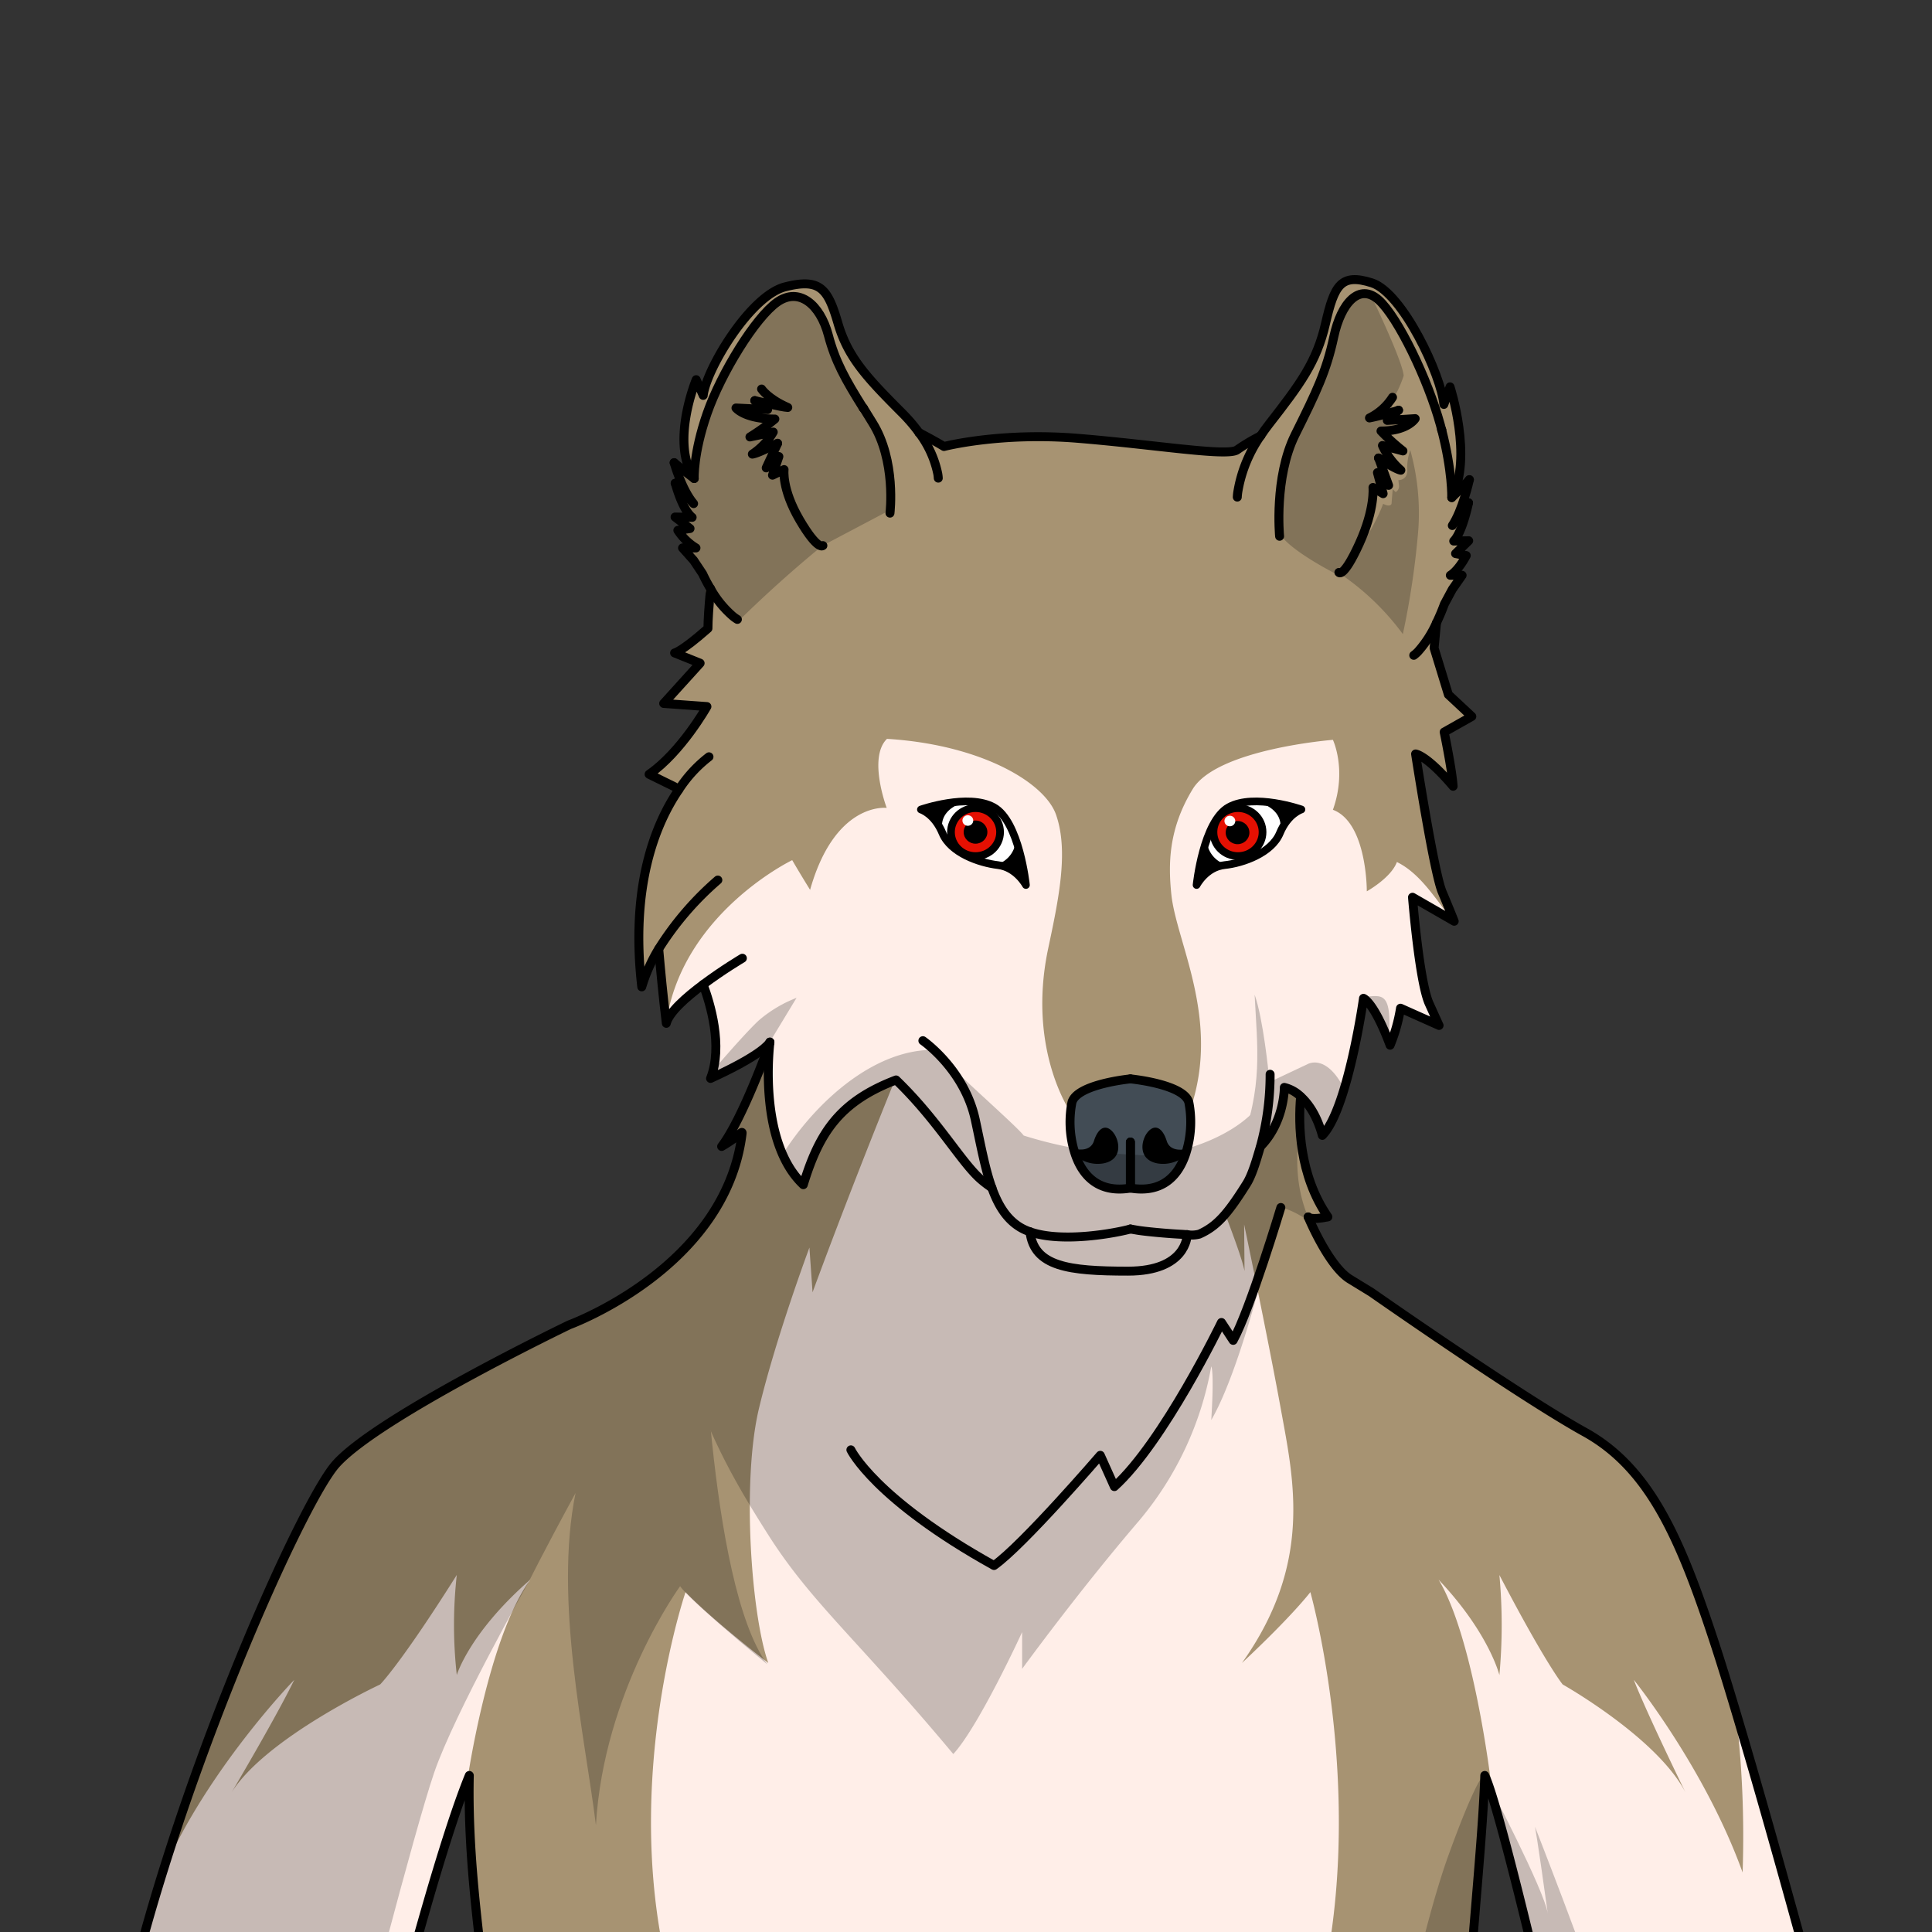 <svg xmlns="http://www.w3.org/2000/svg" viewBox="0 0 432 432">
  <rect x="0" y="0" width="432" height="432" fill="#333333" stroke="none"/>
  <defs>
    <style>.BUNTAI_WOLF_BODY_WOLF_BODY_46_cls-1{isolation:isolate;}.BUNTAI_WOLF_BODY_WOLF_BODY_46_cls-2{fill:#ffeee8;}.BUNTAI_WOLF_BODY_WOLF_BODY_46_cls-3{fill:#a79372;}.BUNTAI_WOLF_BODY_WOLF_BODY_46_cls-10,.BUNTAI_WOLF_BODY_WOLF_BODY_46_cls-4,.BUNTAI_WOLF_BODY_WOLF_BODY_46_cls-7{fill:none;stroke:#000;stroke-linecap:round;}.BUNTAI_WOLF_BODY_WOLF_BODY_46_cls-4,.BUNTAI_WOLF_BODY_WOLF_BODY_46_cls-7{stroke-linejoin:round;}.BUNTAI_WOLF_BODY_WOLF_BODY_46_cls-4{stroke-width:2px;}.BUNTAI_WOLF_BODY_WOLF_BODY_46_cls-5{fill:#424c55;}.BUNTAI_WOLF_BODY_WOLF_BODY_46_cls-6{fill:#fff;}.BUNTAI_WOLF_BODY_WOLF_BODY_46_cls-7{stroke-width:1.72px;}.BUNTAI_WOLF_BODY_WOLF_BODY_46_cls-8{opacity:0.22;mix-blend-mode:multiply;}.BUNTAI_WOLF_BODY_WOLF_BODY_46_cls-9{fill:#e51002;}.BUNTAI_WOLF_BODY_WOLF_BODY_46_cls-10{stroke-miterlimit:10;stroke-width:1.72px;}</style>
  </defs>
  <g class="BUNTAI_WOLF_BODY_WOLF_BODY_46_cls-1">
    <g id="body">
      <path class="BUNTAI_WOLF_BODY_WOLF_BODY_46_cls-2" d="M254.29,275.07c1.55.27,6.5.76,10.11.93l1.06.07c0,.4-.28,8.17-13.23,8.17-13.27,0-21-1-21.93-8.81,7.39,2.6,19.63.18,22.46-.62Z" />
      <path class="BUNTAI_WOLF_BODY_WOLF_BODY_46_cls-2" d="M409.68,460.39H348.41c-4.59-19.8-11.71-49.65-15.24-60.32h0A28.44,28.44,0,0,0,332,397c-.51,15.73-3.63,43-4.41,63.43H109.82c-.23-4.64-.69-9.48-1.23-14.5-1.45-13.22-3.52-27.71-3.68-43.17q0-2.85,0-5.76c-.14.35-.29.7-.43,1.07h0c-5.6,14.18-13.45,43.17-18.41,62.35H25.74a364,364,0,0,1,10.61-41.71h0s0,0,0-.05C49.65,376,68.81,334.46,75.08,327.37c9.4-10.63,52.23-31.21,52.23-31.21s34.77-12.66,38.59-42.5c.17-1.3,0,0-4.54,2.63,4.71-6.23,10.38-22.07,10.78-23.21,0,0,0,0,0,0-.11,1-2.68,22.33,7.46,31.9,3.47-11.32,7.85-18.41,20.42-23.29l.32-.13c9.44,9.09,14.68,18.64,19.11,22.37a24,24,0,0,0,2.33,1.75c1.31,3.63,3,6.55,5.73,8.4a10.33,10.33,0,0,0,1.49.86,12.22,12.22,0,0,0,1.28.52h0c.89,7.77,8.66,8.81,21.93,8.81,13,0,13.22-7.77,13.23-8.17h0a6.32,6.32,0,0,0,2.72-.12c3.91-1.75,6.3-4.46,10.58-11.28,1.31-2.09,2.33-5.8,3.1-8.39,5.34-5.49,5.26-13.13,5.26-13.13a8.05,8.05,0,0,1,3.68,2.06c-.54,6.14-.4,17.47,6.1,26.89-3.67.77-4.31.19-4.41,0,.3.71,4.7,11.07,9.31,13.88l4.77,2.92s33.2,23.23,47.71,31.26,21.32,23.6,29,47c1.38,4.2,3,9.46,4.75,15.31a0,0,0,0,1,0,0c8,26.81,18.71,66.14,20.58,73.45C409,457.36,409.36,458.85,409.68,460.39Z" />
      <path class="BUNTAI_WOLF_BODY_WOLF_BODY_46_cls-3" d="M169.69,315c-3.82,16.08-1.76,45.9,2.1,56.85C158,361.16,153.29,356,153.29,356s-19.11,55.87,2.79,104.36H109.82l-1.23-14.5-3.68-43.17-.4-4.68h0s4.62-31.86,14.06-44.8c-13.63,11.89-16.43,21.32-16.43,21.32a100.57,100.57,0,0,1,0-22.37C89.56,372.11,85,376.65,85,376.65s-25.51,11.88-33.2,24.12c11.17-19,13.82-24.81,14-25.15-.59.6-19.42,20.13-29.41,43C49.65,376,68.81,334.46,75.08,327.37c9.4-10.63,52.23-31.21,52.23-31.21s34.77-12.66,38.59-42.5c.17-1.3,0,0-4.54,2.63,4.71-6.23,10.38-22.07,10.78-23.21,0,0,0,0,0,0-.11,1-2.68,22.33,7.46,31.9,3.47-11.32,7.85-18.41,20.42-23.29-3.46,8.54-11.08,27.59-18.33,47.27l-.7-10S173.52,298.94,169.69,315Z" />
      <path class="BUNTAI_WOLF_BODY_WOLF_BODY_46_cls-3" d="M389.65,418.68c-8.22-22.82-23.73-42.34-24.32-43.06.12.34,2.31,6.18,11.54,25.15-6.35-12.24-27.45-24.12-27.45-24.12s-3.75-4.54-14.15-24.47a122.3,122.3,0,0,1,0,22.37s-2.32-9.43-13.59-21.32c7.81,12.94,11.63,44.8,11.63,44.8l-.14,2A28.44,28.44,0,0,0,332,397c-.51,15.73-3.63,43-4.41,63.43H290.67C308.78,411.9,293,356,293,356s-3.85,5.13-15.29,15.84c15.85-22.26,11.58-40.83,8.71-56.65s-8.23-41.41-8.23-41.41l.09,10.43c-.51-2.69-3-9.25-4.3-12.7a57.19,57.19,0,0,0,4.84-6.87c1.31-2.09,2.33-5.8,3.1-8.39,5.34-5.49,5.26-13.13,5.26-13.13a8.05,8.05,0,0,1,3.68,2.06c-.54,6.14-.4,17.47,6.1,26.89-3.67.77-4.31.19-4.41,0,.3.71,4.7,11.07,9.31,13.88l4.77,2.92s33.2,23.23,47.71,31.26,21.32,23.6,29,47c1.38,4.2,3,9.46,4.75,15.31a0,0,0,0,1,0,0A233.06,233.06,0,0,1,389.65,418.68Z" />
      <path class="BUNTAI_WOLF_BODY_WOLF_BODY_46_cls-2" d="M150.84,175.93l-5.7-2.8c7.22-5,12.93-15.14,12.93-15.14l-9.67-.7,8.15-9L150.84,146s1.52-.24,7.46-5.48c0-1.74.2-4.9.58-8.86h0a36.94,36.94,0,0,1-1.79-3.37l-2-3-2.48-2.78h3a12.81,12.81,0,0,1-4.05-3.94l2.72-.4-3.34-2.57,3.81.07c-2.18-1.72-3.67-7.27-3.76-7.62.06,0,.65.68,4.13,4.55-2.59-3-4.25-8.8-4.35-9.15.07.05.73.68,4.49,3.54-5.42-8,.44-22.1.44-22.1l1.57,3.51c.66-5.82,10.49-22.3,18.35-24.28s9.53.46,11.78,8.16,6.52,12.2,14.39,20.09a37.14,37.14,0,0,1,3.74,4.37h0c3.4,1.76,5.58,3.09,5.58,3.09S223.54,96.59,240.9,98s33.79,4.19,35.77,2.56a43.14,43.14,0,0,1,5.2-3.09h0c.55-.85,1.17-1.71,1.85-2.58C290.64,86,294.39,81,296.37,72.38s3.45-11.36,10.35-9.14,15.54,20.67,16.12,27.19l1.38-3.93s5.15,15.83.39,24.76c3.3-3.21,3.88-3.91,3.94-4-.09.4-1.54,6.83-3.82,10.25,3.06-4.33,3.58-5,3.63-5.09-.08.39-1.39,6.6-3.3,8.53l3.34-.07-2.93,2.87,2.39.45s-1.61,3.19-3.56,4.41h2.63l-2.18,3.12L323,135.07s-.67,1.9-1.77,4.2c-.32,3.44-.53,5.63-.53,5.63l3.19,10.41,5.24,4.89-6.18,3.49s1.75,8.39,2,12.12c-5.94-7-8.39-7.22-8.39-7.22s4.08,26.44,5.95,30.87,2.68,6.53,2.68,6.53l-9.32-5.36s1.51,18.87,3.72,23.76l2.22,4.9-8.62-3.85a37,37,0,0,1-2.33,8.27c-3.62-9.67-5.95-10.48-5.95-10.48s-3.49,24.81-9.2,30.64c-1.23-4.5-3.14-7.13-4.82-8.66a8.05,8.05,0,0,0-3.68-2.06s.08,7.64-5.26,13.13c-.77,2.59-1.79,6.3-3.1,8.39-4.28,6.82-6.67,9.53-10.58,11.28a6.5,6.5,0,0,1-2.76.12L264.4,276c-3.61-.17-8.56-.66-10.11-.93l-1.53-.26c-2.83.8-15.07,3.22-22.46.62h0a12.22,12.22,0,0,1-1.28-.52,10.33,10.33,0,0,1-1.49-.86c-2.69-1.85-4.42-4.77-5.73-8.4a24,24,0,0,1-2.33-1.75c-4.43-3.73-9.67-13.28-19.11-22.37-12.82,4.89-17.24,12-20.74,23.42-10.14-9.57-7.57-30.94-7.46-31.9,0,0,0,0,0,0-.23.42-2,2.92-13.26,8.09,2.85-7.29-.11-16.89-1.66-21-3.85,2.86-7.64,6.22-8.24,8.68-.7-5.67-1.29-12-1.7-16.64a35.75,35.75,0,0,0-3.78,8.48c-2.61-22.64,3.1-36.49,8.22-44Z" />
      <path class="BUNTAI_WOLF_BODY_WOLF_BODY_46_cls-3" d="M325.25,175.28,323.45,164l5.27-3.63-4.41-4.69-2.5-8.21-.55-.19-.26-5.77s0,0,.48-2.87c.93-2,1.49-3.61,1.49-3.61l1.78-3.31,2.17-3.12H324.3c1.95-1.22,3.56-4.41,3.56-4.41l-2.39-.45,2.93-2.87-3.35.07c1.92-1.93,3.23-8.14,3.31-8.53-.06.06-.57.75-3.63,5.09,2.27-3.42,3.73-9.85,3.82-10.25-.06.07-.64.77-3.95,4,4.77-8.93-.38-24.75-.38-24.75l-1.38,3.93c-.58-6.52-9.22-25-16.12-27.2s-8.38.52-10.35,9.15a36.75,36.75,0,0,1-2.69,7.81c-6.38,7.08-8.7,16.56-17,20.36-5.1,1.45-13.17-1.11-34.85-2.49s-30.5,1.73-30.5,1.73a28.61,28.61,0,0,1-7.67-5.37c-.58-.67-1.2-1.35-1.89-2l-.91-.91a36.83,36.83,0,0,1-3.08-4.16,5.75,5.75,0,0,0-1.38-1.11l-.25.39c-4.41-4.77-7.13-8.68-8.77-14.3-2.25-7.7-3.93-10.14-11.78-8.16S157.9,82.59,157.24,88.41l-1.57-3.51S149.81,99,155.23,107c-3.76-2.86-4.42-3.49-4.49-3.55.1.36,1.76,6.1,4.35,9.15-3.48-3.87-4.07-4.49-4.13-4.54.09.35,1.58,5.9,3.76,7.62l-3.81-.07,3.34,2.56-2.72.41a12.81,12.81,0,0,0,4.05,3.94h-3l2.48,2.78,2,3s.23.52.65,1.32c.28,6.44.56,10.92.56,10.92l-6.62,5.1s0,.7,4.76,2.29c-1.11,2.62-7.62,8.92-7.62,8.92s.92.29,8.9.75c-4.08,9.44-12.26,15.72-12.26,15.72l5.38,2.64.27,1.6c-14.18,25.73-7.61,43.13-7.61,43.13l3.83-7.89a136.45,136.45,0,0,1,1.65,16c3.49-24.59,28.19-36.47,28.19-36.47s1.4,2.45,4,6.64c5.6-19.81,17.13-18.32,17.13-18.32s-4.25-11.24.06-15.44c21.35,1.31,35.59,10,37.87,17.16,2.74,8.1.52,18.67-1.81,29.65-4.82,22.66,5,36.68,5,36.68,9.79-3.32,18.94-5.11,26.91-1.09,6.59-19.84-3.28-36.89-4.39-47.66-.68-6.69-.69-14.55,4.79-23.52s31.34-11,31.34-11,3.19,6.72,0,15.64c7.68,2.88,7.58,18.23,7.58,18.23s5.42-3,6.73-6.55c5.33,2.62,8.65,8.34,12.46,13-4.84-7.81-6.58-29.25-7.59-36.95C319.84,169.53,325.25,175.28,325.25,175.28Z" />
      <path class="BUNTAI_WOLF_BODY_WOLF_BODY_46_cls-4" d="M265.46,276.06h0c0,.4-.28,8.17-13.23,8.17-13.27,0-21-1-21.93-8.81" />
      <path class="BUNTAI_WOLF_BODY_WOLF_BODY_46_cls-4" d="M316.12,146.53a7.24,7.24,0,0,0,.91-.79,24.69,24.69,0,0,0,4.17-6.47c1.1-2.3,1.77-4.2,1.77-4.2l1.78-3.31,2.18-3.12H324.3c1.95-1.22,3.56-4.41,3.56-4.41l-2.39-.45,2.93-2.87-3.34.07c1.91-1.93,3.22-8.14,3.3-8.53" />
      <path class="BUNTAI_WOLF_BODY_WOLF_BODY_46_cls-4" d="M328.37,112.42h0c-.05.06-.57.76-3.63,5.09,2.28-3.42,3.73-9.85,3.82-10.25" />
      <path class="BUNTAI_WOLF_BODY_WOLF_BODY_46_cls-4" d="M281.87,97.46a30.69,30.69,0,0,0-5.1,12.58,11.09,11.09,0,0,0-.11,1.11" />
      <path class="BUNTAI_WOLF_BODY_WOLF_BODY_46_cls-4" d="M328.56,107.26h0c-.06.07-.64.77-3.94,4,4.76-8.93-.39-24.76-.39-24.76l-1.38,3.93c-.58-6.52-9.21-25-16.12-27.19s-8.37.52-10.35,9.14S290.64,86,283.73,94.88c-.68.87-1.3,1.73-1.85,2.58" />
      <path class="BUNTAI_WOLF_BODY_WOLF_BODY_46_cls-4" d="M322.37,96.12c2.42,9.35,2.24,15.14,2.24,15.14" />
      <path class="BUNTAI_WOLF_BODY_WOLF_BODY_46_cls-4" d="M286.12,119.91s-1.27-13.16,3.48-22.72,7-14.21,8.64-21.87,5.74-12.1,10.05-8.24,11,17.8,13.76,27.85c.11.4.21.79.31,1.17" />
      <path class="BUNTAI_WOLF_BODY_WOLF_BODY_46_cls-4" d="M312.72,91.73h0a58.46,58.46,0,0,1-6.5,1.72,12.87,12.87,0,0,0,5.15-4.61" />
      <path class="BUNTAI_WOLF_BODY_WOLF_BODY_46_cls-4" d="M308.23,102.41h0c.22.15,3.77,2.52,5,2.73a16.06,16.06,0,0,1-4.11-5.52l4.58,1.21a46.21,46.21,0,0,1-4.9-4.45c5.93,0,7.64-2.77,7.64-2.77L310.2,94l2.51-2.27" />
      <path class="BUNTAI_WOLF_BODY_WOLF_BODY_46_cls-4" d="M299.38,128s1,1.37,4.56-6.43S307,109,307,109l2.27,1.39L308,105.68l2.5,2.85-2.23-6.11" />
      <path class="BUNTAI_WOLF_BODY_WOLF_BODY_46_cls-4" d="M158.88,131.65a22.8,22.8,0,0,0,5,6.14,8.25,8.25,0,0,0,1,.71" />
      <path class="BUNTAI_WOLF_BODY_WOLF_BODY_46_cls-4" d="M151,108.06c.09.35,1.58,5.9,3.76,7.62l-3.81-.07,3.34,2.57-2.72.4a12.81,12.81,0,0,0,4.05,3.94h-3l2.48,2.78,2,3a36.94,36.94,0,0,0,1.79,3.37" />
      <path class="BUNTAI_WOLF_BODY_WOLF_BODY_46_cls-4" d="M150.74,103.46c.1.35,1.76,6.1,4.35,9.15-3.48-3.87-4.07-4.5-4.13-4.55h0" />
      <path class="BUNTAI_WOLF_BODY_WOLF_BODY_46_cls-4" d="M205.5,96.75a37.14,37.14,0,0,0-3.74-4.37c-7.87-7.89-12.14-12.39-14.39-20.09s-3.93-10.14-11.78-8.16S157.9,82.59,157.24,88.41l-1.57-3.51S149.81,99,155.23,107c-3.76-2.86-4.42-3.49-4.49-3.54h0" />
      <path class="BUNTAI_WOLF_BODY_WOLF_BODY_46_cls-4" d="M209.8,106.91a7.86,7.86,0,0,0-.12-1,22.8,22.8,0,0,0-4.18-9.16" />
      <path class="BUNTAI_WOLF_BODY_WOLF_BODY_46_cls-4" d="M193,91.21c-4.05-6.47-6.22-10.38-7.79-16.29-1.82-6.84-6.53-10.8-11.43-7.36s-12.54,15.9-15.67,24.87S155.23,107,155.23,107" />
      <path class="BUNTAI_WOLF_BODY_WOLF_BODY_46_cls-4" d="M199,114.74s1.45-11.76-3.95-20.29l-2-3.24" />
      <path class="BUNTAI_WOLF_BODY_WOLF_BODY_46_cls-4" d="M168.76,89.57h0c.35.08,5.95,1.47,7.39,1.54-4.43-1.93-5.86-4.12-5.86-4.12" />
      <path class="BUNTAI_WOLF_BODY_WOLF_BODY_46_cls-4" d="M173.87,99.11h0c-.25.13-4.29,2.24-5.64,2.43a14.93,14.93,0,0,0,4.67-4.93l-5.21,1.09a49.46,49.46,0,0,0,5.57-4c-6.74,0-8.69-2.47-8.69-2.47l7.07.35-2.85-2" />
      <path class="BUNTAI_WOLF_BODY_WOLF_BODY_46_cls-4" d="M184,122s-1.11,1.22-5.19-5.74S175.32,105,175.32,105l-2.59,1.25,1.43-4.17-2.83,2.54,2.53-5.45" />
      <path class="BUNTAI_WOLF_BODY_WOLF_BODY_46_cls-4" d="M205.5,96.75h0c3.4,1.76,5.58,3.09,5.58,3.09S223.54,96.59,240.9,98s33.79,4.19,35.77,2.56a43.14,43.14,0,0,1,5.2-3.09h0" />
      <path class="BUNTAI_WOLF_BODY_WOLF_BODY_46_cls-4" d="M321.2,139.27c-.32,3.44-.53,5.63-.53,5.63l3.19,10.41,5.24,4.89-6.18,3.49s1.75,8.39,2,12.12c-5.94-7-8.39-7.22-8.39-7.22s4.08,26.44,5.95,30.87,2.68,6.53,2.68,6.53l-9.32-5.36s1.51,18.87,3.72,23.76l2.22,4.9-8.62-3.85a37,37,0,0,1-2.33,8.27c-3.62-9.67-5.95-10.48-5.95-10.48s-3.49,24.81-9.2,30.64c-1.23-4.5-3.14-7.13-4.82-8.66a8.05,8.05,0,0,0-3.68-2.06s.08,7.64-5.26,13.13" />
      <path class="BUNTAI_WOLF_BODY_WOLF_BODY_46_cls-4" d="M322.36,96.1a0,0,0,0,1,0,0h0" />
      <path class="BUNTAI_WOLF_BODY_WOLF_BODY_46_cls-4" d="M151.72,176.61l-.88-.68-5.7-2.8c7.22-5,12.93-15.14,12.93-15.14l-9.67-.7,8.15-9L150.84,146s1.52-.24,7.46-5.48c0-1.74.2-4.9.58-8.86h0" />
      <line class="BUNTAI_WOLF_BODY_WOLF_BODY_46_cls-4" x1="193.04" y1="91.21" x2="193.03" y2="91.21" />
      <path class="BUNTAI_WOLF_BODY_WOLF_BODY_46_cls-4" d="M160.51,196.78a68.27,68.27,0,0,0-13.23,15.4,35.75,35.75,0,0,0-3.78,8.48c-2.61-22.64,3.1-36.49,8.22-44a29.39,29.39,0,0,1,6.81-7.44" />
      <path class="BUNTAI_WOLF_BODY_WOLF_BODY_46_cls-4" d="M166,214.26s-4.43,2.62-8.77,5.88c-3.85,2.86-7.64,6.22-8.24,8.68-.7-5.67-1.29-12-1.7-16.64" />
      <path class="BUNTAI_WOLF_BODY_WOLF_BODY_46_cls-4" d="M172.16,233c-.11,1-2.68,22.33,7.46,31.9,3.5-11.42,7.92-18.53,20.74-23.42,9.44,9.09,14.68,18.64,19.11,22.37a24,24,0,0,0,2.33,1.75" />
      <path class="BUNTAI_WOLF_BODY_WOLF_BODY_46_cls-4" d="M157.22,220.14c1.55,4.14,4.51,13.74,1.66,21,11.3-5.17,13-7.67,13.26-8.09" />
      <path class="BUNTAI_WOLF_BODY_WOLF_BODY_46_cls-4" d="M252.76,274.81c-2.83.8-15.07,3.22-22.46.62h0a12.22,12.22,0,0,1-1.28-.52,10.33,10.33,0,0,1-1.49-.86c-2.69-1.85-4.42-4.77-5.73-8.4-1.55-4.31-2.5-9.62-3.73-15.3-2.45-11.27-11.71-17.65-11.71-17.65" />
      <path class="BUNTAI_WOLF_BODY_WOLF_BODY_46_cls-4" d="M292.53,272.14c.3.71,4.7,11.07,9.31,13.88l4.77,2.92s33.2,23.23,47.71,31.26,21.32,23.6,29,47,23.06,79.87,25.34,88.78c.35,1.37.69,2.86,1,4.4H348.41C343.23,438,334.82,402.87,332,397c-.51,15.73-3.63,43-4.41,63.43H109.82c-.91-18.36-5.4-39.85-4.88-63.43-5.62,13.74-13.75,43.75-18.84,63.43H25.74c9.71-52.89,41-123.56,49.33-133,9.4-10.63,52.24-31.21,52.24-31.21s34.77-12.66,38.59-42.5c.17-1.3,0,0-4.54,2.63,4.71-6.23,10.38-22.07,10.78-23.21,0,0,0,0,0,0a.08.08,0,0,0,0,0" />
      <path class="BUNTAI_WOLF_BODY_WOLF_BODY_46_cls-4" d="M292.51,272.1l0,0c.1.15.74.73,4.41,0-6.5-9.42-6.64-20.75-6.1-26.89" />
      <path class="BUNTAI_WOLF_BODY_WOLF_BODY_46_cls-4" d="M286.4,270s-6.82,22.72-10.66,29.71l-2.62-4s-12.93,26.74-23.94,36.7l-3.15-7s-17.3,20.1-23.77,24.64c-26.73-14.85-32-25.86-32-25.86" />
      <path class="BUNTAI_WOLF_BODY_WOLF_BODY_46_cls-4" d="M284,240.21a60.77,60.77,0,0,1-2.14,16.07c-.77,2.59-1.79,6.3-3.1,8.39-4.28,6.82-6.67,9.53-10.58,11.28a6.5,6.5,0,0,1-2.76.12L264.4,276c-3.61-.17-8.56-.66-10.11-.93l-1.53-.26" />
      <path class="BUNTAI_WOLF_BODY_WOLF_BODY_46_cls-5" d="M265.45,256.88c-.14.53-.3,1.07-.49,1.59-1.67,4.58-5.23,8.36-12.2,7.19-7,1.17-10.53-2.61-12.2-7.19-.19-.52-.35-1.06-.5-1.59a22.92,22.92,0,0,1-.36-10.43c1.18-4.07,13.06-5.21,13.06-5.21s11.88,1.14,13.06,5.21A23,23,0,0,1,265.45,256.88Z" />
      <path class="BUNTAI_WOLF_BODY_WOLF_BODY_46_cls-4" d="M252.76,241.24s-11.88,1.14-13.06,5.21a22.92,22.92,0,0,0,.36,10.43c.15.53.31,1.07.5,1.59,1.67,4.58,5.23,8.36,12.2,7.19v-10.3" />
      <path d="M246.75,260.13a7.62,7.62,0,0,1-6.19-1.66c-.19-.52-.35-1.06-.5-1.59.18.05,3.7.94,4.55-1.76s2.44-3.9,4.1-2.14S251.23,259.27,246.75,260.13Z" />
      <path class="BUNTAI_WOLF_BODY_WOLF_BODY_46_cls-4" d="M252.76,255.36v10.3c7,1.17,10.53-2.61,12.2-7.19.19-.52.35-1.06.49-1.59a23,23,0,0,0,.37-10.43c-1.18-4.07-13.06-5.21-13.06-5.21" />
      <path d="M265.45,256.88c-.14.53-.3,1.07-.49,1.59a7.62,7.62,0,0,1-6.19,1.66c-4.49-.86-3.63-5.39-2-7.15s3.25-.62,4.11,2.14S265.28,256.93,265.45,256.88Z" />
      <path class="BUNTAI_WOLF_BODY_WOLF_BODY_46_cls-6" d="M222.2,180.48c5.73,3.16,7.2,17.41,7.2,17.41s-2.11-4-6.26-4.45-10.58-2.71-12.39-7.12-4.83-5.31-4.83-5.31S216.47,177.31,222.2,180.48Z" />
      <path class="BUNTAI_WOLF_BODY_WOLF_BODY_46_cls-6" d="M291,181s-3,.9-4.83,5.31S278,193,273.82,193.44s-6.26,4.45-6.26,4.45,1.47-14.25,7.2-17.41S291,181,291,181Z" />
      <path class="BUNTAI_WOLF_BODY_WOLF_BODY_46_cls-7" d="M229.4,197.89s-1.47-14.25-7.2-17.41-16.28.53-16.28.53,3,.9,4.83,5.31,8.25,6.63,12.39,7.12S229.4,197.89,229.4,197.89Z" />
      <path class="BUNTAI_WOLF_BODY_WOLF_BODY_46_cls-7" d="M267.56,197.89s1.47-14.25,7.2-17.41S291,181,291,181s-3,.9-4.83,5.31S278,193,273.82,193.44,267.56,197.89,267.56,197.89Z" />
      <path d="M214.42,179.83s-4.65,1.52-3.66,6.11c-3.26-3.94-3.66-5-3.66-5A14.58,14.58,0,0,1,214.42,179.83Z" />
      <path d="M227.15,187.8a6.09,6.09,0,0,1-4.16,5.48c2.25.75,5.47,2.27,5.47,2.27S228,189.84,227.15,187.8Z" />
      <path d="M282.54,179.83s4.65,1.52,3.66,6.11c3.26-3.94,3.65-5,3.65-5A14.53,14.53,0,0,0,282.54,179.83Z" />
      <path d="M269.81,187.8a6.09,6.09,0,0,0,4.16,5.48c-2.26.75-5.48,2.27-5.48,2.27S269,189.84,269.81,187.8Z" />
      <g class="BUNTAI_WOLF_BODY_WOLF_BODY_46_cls-8">
        <path d="M284.52,276.06s-6.69,29.42-13.68,41.47c.7-11.18,0-12,0-12a73.4,73.4,0,0,1-16.07,34.42c-13.64,15.91-26.22,33.21-26.22,33.21v-8.22s-9.63,21-15.39,27.27c-21.38-25.59-31.7-33.79-41.37-49s-20.16-33.26-22.2-61.23c8.79-4,15.17-22.37,16.4-27.29l-3.23.83s7-14.3,9-20.77c.64,14.2,1,17.77,3.19,23.43,7.35-11.63,20.33-23.52,33.81-23.43,7.27,7.25,18.68,17.17,20.14,19.16a94.75,94.75,0,0,0,25.31,4.32c8.32,1,27.75-5.3,29.78-16.31,1.42-.7,8.32-3.94,8.32-3.94s4.14-2.59,8.23,5.43c-2.81,8.64-4.91,9.95-4.91,9.95s-2.59-7.42-4.48-7.77c-.41,7.6-3.05,17,1.81,27.64-4.41-3.09-6.59-3.18-6.59-3.18Z" />
        <path d="M158.3,240.7s8-9.44,11.42-12.58a29.05,29.05,0,0,1,8.39-5l-6.32,10.43a68.13,68.13,0,0,1-8.77,5.64C159.41,240.92,158.3,240.7,158.3,240.7Z" />
        <path d="M310.51,232.93s-3.14-8.1-6.64-10C308.5,223,311.47,220.24,310.51,232.93Z" />
        <path d="M283.69,240.21s-1.23-12.46-3.15-17.79c.57,11.71,2,20.73-3.46,34.47,5.3-7.22,7-12.23,7-12.23Z" />
        <path d="M199.1,114s2.11-8.89-2.52-16.69a178.25,178.25,0,0,1-9.76-18c-2.06-4.66-2.79-13.53-8.54-12.88s-10.91,6.12-16.46,18.27A98.9,98.9,0,0,0,154.57,107l-2.45-1.32a64,64,0,0,0,.7,7.39c.57,3.32-.1,3.63.09,4.45s-1,1.2-.36,2.42a8.79,8.79,0,0,1,1,2.58c.05.38.79,2.43.79,2.43s6.57,11.19,10.54,14.16C175.06,129.06,183.94,122,183.94,122Z" />
        <path d="M306.53,66s7,14.44,7.34,18A27.08,27.08,0,0,1,311,90.08l.76,2.18-.07,1.66h2.52V95l-2.7,1.15-1.32.43,2.43,3.34-3.39.76,1.84,2.8-1.92.57.17,2.71-.32,2.53-1.13.18s-1.82,8.17-4,12.31a32.14,32.14,0,0,1-4.7,6.78S287.74,122.85,286,119c.67-15.12,1.63-17.47,5.08-24.75s6-12.86,7.39-18.42,3.82-9.42,5.24-9.89A5.06,5.06,0,0,1,306.53,66Z" />
        <path d="M300.71,128s6.68-10,8.56-15.35c1.66.87,1.88,0,1.88,0l.26-3.28.66.66a1.48,1.48,0,0,0,.74-1.54l-.13-1.13s2.1.09,2-2.35a11.11,11.11,0,0,1,.66-4.37,52.43,52.43,0,0,1,1.79,17.91,183.57,183.57,0,0,1-3.45,23.24,57,57,0,0,0-13.58-13.19Z" />
        <path d="M74.88,460.39H25.74s2-18.61,15-55S68.42,336,74,328.7s29.44-20.51,47.85-29.87,28.25-16.43,28.25-16.43l6.76,4s1.35,67.57,14.71,85.75c-18.58-15.31-19.49-17.48-19.49-17.48S135,378.05,133.25,408.11c-2.45-19.93-9.44-50.33-4.55-74.28-7.51,13.81-10.5,19.92-10.5,19.92s-16.59,29.36-21.13,42.65-17.53,64-17.53,64Z" />
        <path d="M332.56,398.33s12.84,24.45,13.54,29.61c-2.45-17.65-2.88-19.49-2.88-19.49s11.88,30.33,14.85,40.37,3.5,11.19,3.5,11.19l-13.16.38S335.19,404.8,332.56,398.33Z" />
        <path d="M331.51,399.11S328.7,430,328.84,440a163.4,163.4,0,0,1-1.25,20.4H312.28s5.68-29.22,11.63-45.64,7.6-17.48,7.6-17.48Z" />
      </g>
      <path class="BUNTAI_WOLF_BODY_WOLF_BODY_46_cls-9" d="M276.82,180.7a5.36,5.36,0,1,1-5.49,5.36A5.43,5.43,0,0,1,276.82,180.7Z" />
      <ellipse cx="276.72" cy="186.17" rx="2.65" ry="2.59" />
      <ellipse class="BUNTAI_WOLF_BODY_WOLF_BODY_46_cls-6" cx="275" cy="183.58" rx="1.21" ry="1.18" />
      <ellipse class="BUNTAI_WOLF_BODY_WOLF_BODY_46_cls-10" cx="276.82" cy="186.06" rx="5.49" ry="5.36" />
      <path class="BUNTAI_WOLF_BODY_WOLF_BODY_46_cls-9" d="M218.13,180.7a5.36,5.36,0,1,0,5.49,5.36A5.43,5.43,0,0,0,218.13,180.7Z" />
      <ellipse cx="218.13" cy="186.06" rx="2.65" ry="2.59" />
      <ellipse class="BUNTAI_WOLF_BODY_WOLF_BODY_46_cls-6" cx="216.41" cy="183.47" rx="1.21" ry="1.18" />
      <ellipse class="BUNTAI_WOLF_BODY_WOLF_BODY_46_cls-10" cx="218.13" cy="186.06" rx="5.49" ry="5.36" />
    </g>
  </g>
</svg>